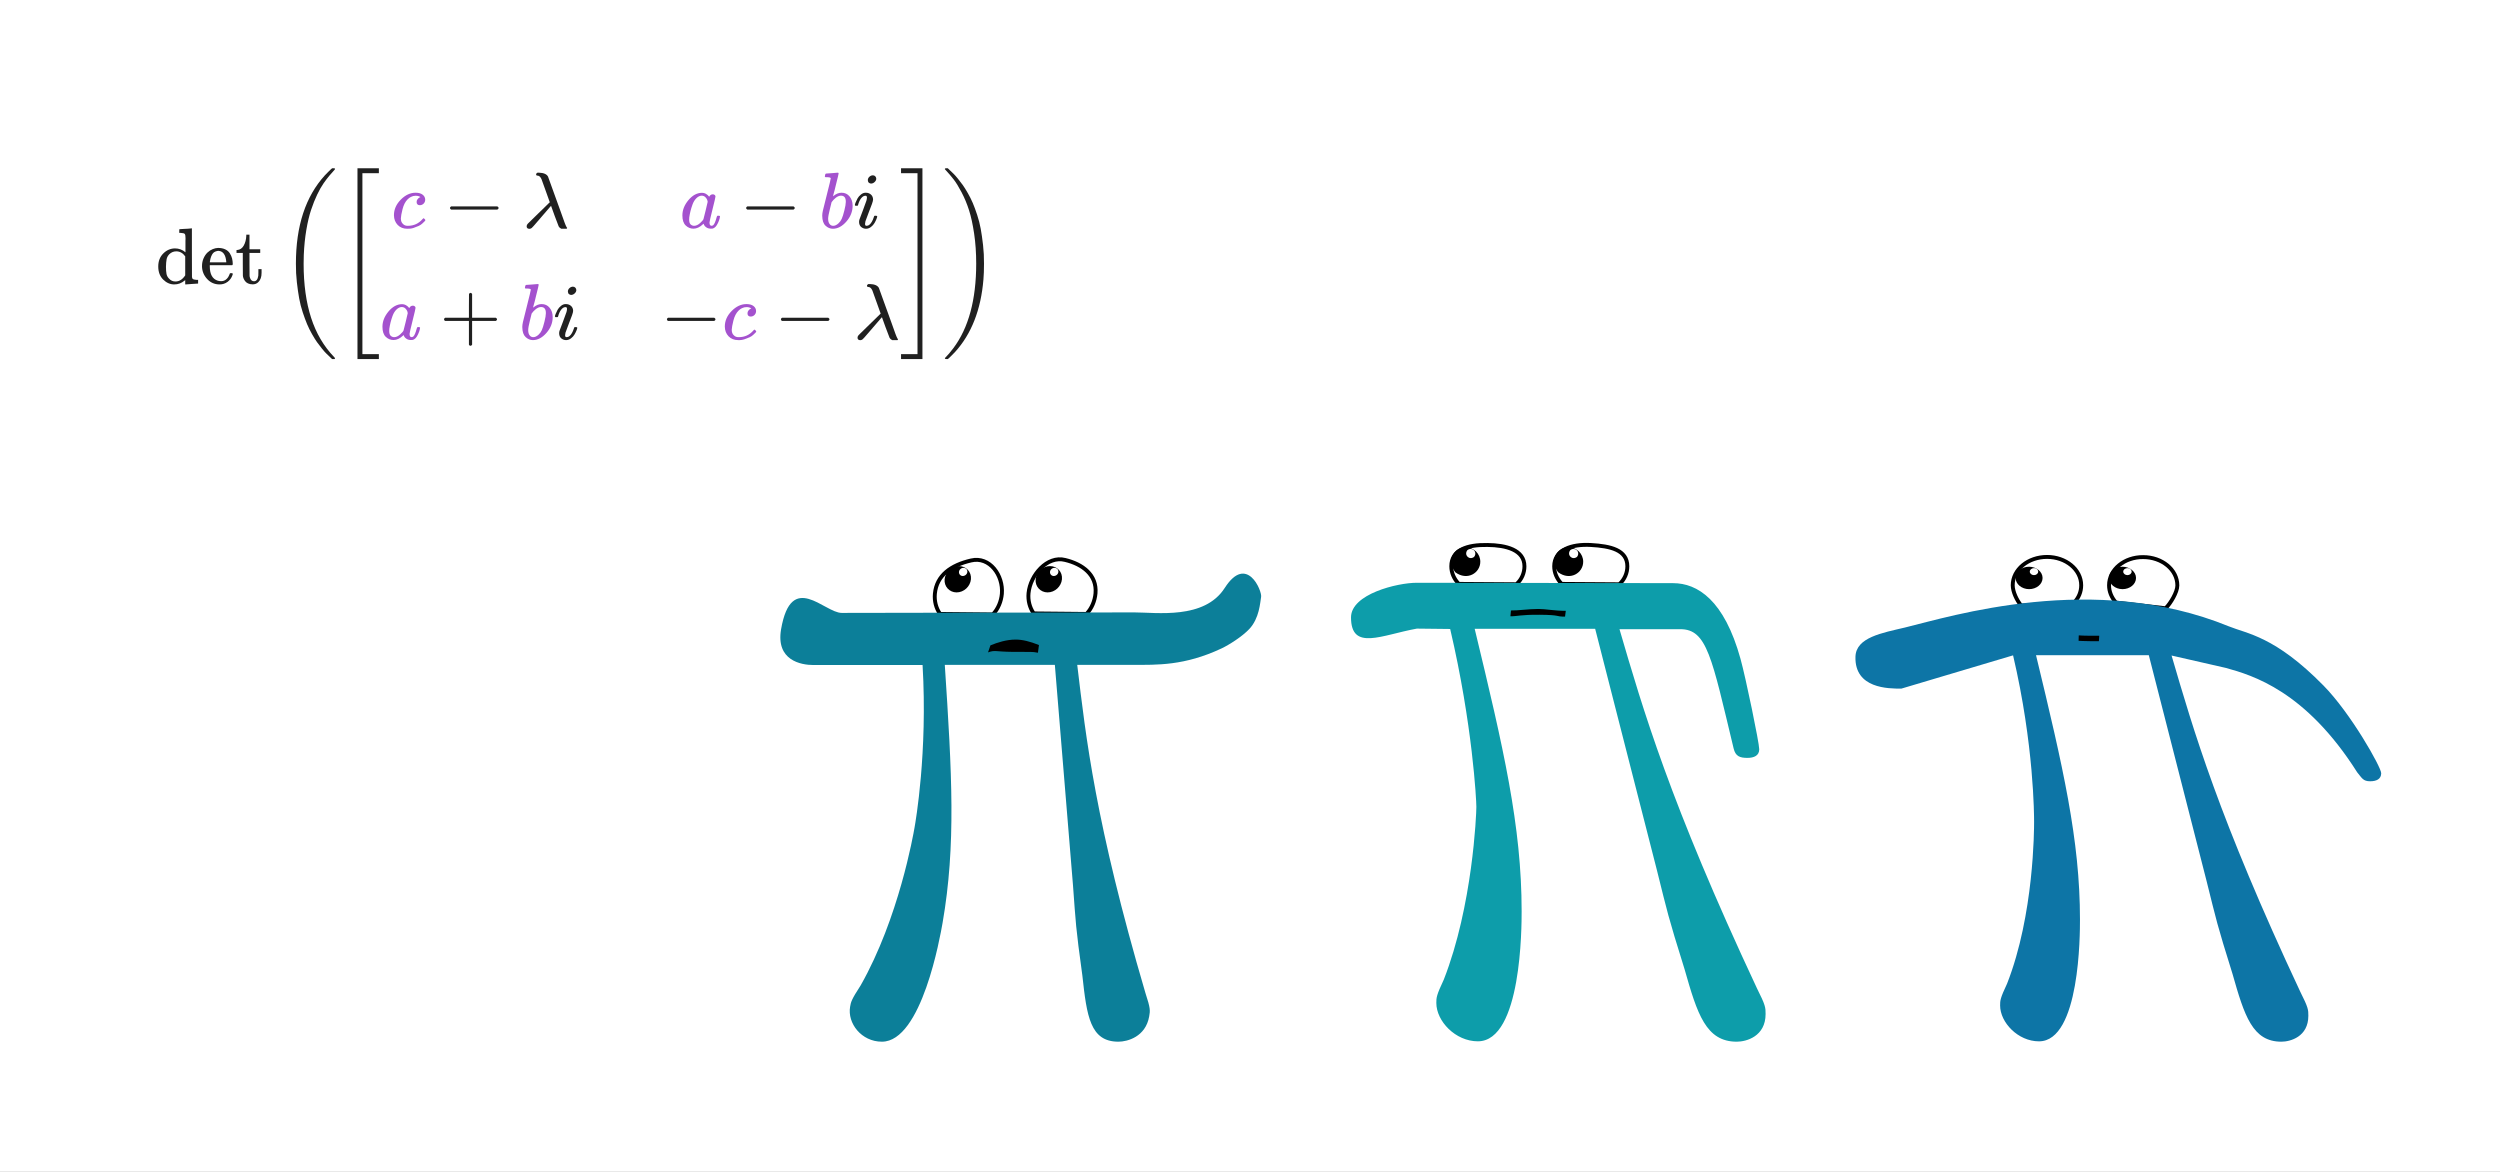<svg width="640" height="300" viewBox="0 0 640 300" fill="none" xmlns="http://www.w3.org/2000/svg">
<rect x="0" y="0" width="640" height="300" fill="#333333" stroke="none"/>
<g clip-path="url(#clip0_1514_10278)">
<path d="M640 0H0V360H640V0Z" fill="white"/>
<path d="M264.746 157.036L264.631 157.034L264.567 156.939C263.619 155.541 263.125 153.74 263.305 151.853C263.529 149.501 264.735 147.091 266.443 145.412C268.15 143.733 270.39 142.755 272.676 143.348C274.887 143.879 276.928 144.823 278.37 146.232C279.819 147.647 280.656 149.525 280.453 151.892V151.893C280.274 153.816 279.514 155.701 278.208 157.098L278.142 157.168L278.046 157.167L264.746 157.036Z" fill="white" stroke="black"/>
<path d="M240.771 157.167L240.656 157.166L240.592 157.071C239.645 155.672 239.15 153.872 239.33 151.984C239.555 149.628 240.59 147.794 242.217 146.402C243.839 145.015 246.041 144.074 248.598 143.479C250.99 142.91 253.072 143.884 254.492 145.575C255.908 147.261 256.68 149.67 256.478 152.023V152.025C256.299 153.947 255.539 155.833 254.233 157.229L254.167 157.299L254.071 157.298L240.771 157.167Z" fill="white" stroke="black"/>
<path d="M270.024 145.357C270.592 145.401 270.986 145.839 270.942 146.407C270.899 146.976 270.374 147.457 269.761 147.457C269.192 147.457 268.755 146.976 268.799 146.407C268.842 145.839 269.367 145.357 269.98 145.357H270.024L268.799 144.92C266.917 144.92 265.299 146.451 265.124 148.289C264.949 150.126 266.349 151.657 268.186 151.657C270.067 151.657 271.686 150.126 271.861 148.289C272.036 146.407 270.636 144.92 268.799 144.92" fill="black"/>
<path d="M246.723 145.357C247.292 145.401 247.685 145.839 247.642 146.407C247.598 146.976 247.073 147.457 246.46 147.457C245.892 147.457 245.454 146.976 245.498 146.407C245.542 145.839 246.067 145.357 246.679 145.357H246.723L245.498 144.92C243.617 144.92 241.998 146.451 241.823 148.289C241.648 150.126 243.048 151.657 244.885 151.657C246.767 151.657 248.385 150.126 248.56 148.289C248.735 146.407 247.335 144.92 245.498 144.92" fill="black"/>
<path d="M270.042 170.205H241.867C243.704 198.117 244.754 216.317 241.298 236.267C240.685 239.767 235.96 266.673 225.767 266.673C220.517 266.673 216.885 261.948 217.629 257.705C217.848 256.48 217.935 255.955 220.342 252.236C230.098 235.042 233.817 213.605 234.123 211.855C234.385 210.367 237.492 192.648 236.179 170.248H208.267C205.029 170.248 198.598 169.067 199.954 161.105C202.579 145.967 211.023 156.905 215.485 156.905L290.342 156.773C296.073 156.773 308.323 158.655 313.529 150.517C319.173 141.723 323.11 151.305 322.848 152.792C322.585 154.28 322.41 158.261 319.829 161.017C318.035 162.942 314.579 165.13 312.698 166.005C303.204 170.467 296.16 170.205 289.948 170.205H275.773C278.004 188.886 280.41 210.586 293.229 254.205C294.542 258.186 294.454 258.711 294.192 260.198C293.273 265.448 288.592 266.673 286.317 266.673C279.098 266.673 278.223 260.198 277.085 249.742C275.335 237.011 275.423 236.53 274.679 226.555L270.042 170.205Z" fill="#0C7F99"/>
<path d="M265.71 167.098C264.048 166.792 264.31 166.923 259.235 166.879C254.729 166.836 254.773 166.354 252.935 167.011L253.548 165.217C255.342 164.473 257.66 163.729 260.023 163.729C261.729 163.729 263.698 164.211 265.973 165.129" fill="black"/>
<path d="M541.773 154.274L541.686 154.264L541.628 154.197C540.569 152.954 539.916 151.469 539.916 149.837C539.916 145.774 543.869 142.573 548.659 142.619C553.448 142.619 557.401 145.819 557.401 149.882C557.401 150.748 556.951 151.9 556.376 152.959C555.798 154.025 555.068 155.042 554.466 155.645L554.39 155.721L554.282 155.709L541.773 154.274Z" fill="white" stroke="black"/>
<path d="M517.555 155.037L517.445 155.042L517.373 154.958C516.841 154.333 516.314 153.461 515.92 152.548C515.527 151.637 515.257 150.664 515.257 149.836C515.257 145.773 519.212 142.573 524.045 142.573C528.834 142.573 532.787 145.774 532.787 149.836C532.787 151.51 532.136 153.091 530.929 154.299L530.868 154.36L530.781 154.364L517.555 155.037Z" fill="white" stroke="black"/>
<path d="M544.668 145.442C545.251 145.487 545.699 145.845 545.699 146.338C545.699 146.832 545.206 147.235 544.623 147.235C544.04 147.235 543.547 146.832 543.547 146.338C543.547 145.845 544.04 145.442 544.668 145.442L543.368 145.083C541.44 145.083 539.915 146.338 539.915 147.952C539.915 149.522 541.485 150.822 543.368 150.822C545.251 150.822 546.82 149.566 546.82 147.952C546.82 146.383 545.251 145.083 543.368 145.083" fill="black"/>
<path d="M520.746 145.442C521.329 145.487 521.777 145.845 521.777 146.338C521.777 146.832 521.284 147.235 520.701 147.235C520.119 147.235 519.625 146.832 519.625 146.338C519.625 145.845 520.119 145.442 520.701 145.442H520.746L519.446 145.083C517.518 145.083 515.994 146.338 515.994 147.952C515.994 149.522 517.563 150.822 519.446 150.822C521.329 150.822 522.898 149.566 522.898 147.952C522.898 146.383 521.329 145.083 519.446 145.083" fill="black"/>
<path d="M550.093 167.725H521.22C528.125 196.329 532.474 214.98 532.474 235.424C532.474 239.011 532.474 266.583 521.982 266.583C516.602 266.583 512.029 261.741 512.029 257.392C512.029 256.137 512.029 255.599 513.823 251.788C520.727 234.169 520.727 212.2 520.727 210.407C520.727 208.882 520.727 190.725 515.347 167.77L486.743 176.288C483.425 176.288 474.772 176.288 474.997 168.128C475.131 163.152 481.856 162.031 487.685 160.641C499.341 157.817 536.06 146.249 570.537 160.327C575.245 162.255 582.374 162.838 594.793 175.481C601.787 182.565 609.588 196.418 609.588 197.943C609.588 199.467 608.332 200.005 606.763 200.005C604.97 200.005 604.701 199.243 603.446 197.719C590.175 176.781 576.59 172.881 569.865 170.998L555.922 167.814C561.526 186.959 567.937 209.196 588.875 253.895C590.937 257.975 590.937 258.513 590.937 260.038C590.937 265.418 586.319 266.673 584.032 266.673C576.635 266.673 574.573 260.038 571.524 249.322C567.444 236.276 567.444 235.783 564.888 225.56L550.093 167.725Z" fill="#0D75A6"/>
<path d="M537.316 164.138C536.329 164.138 536.957 164.183 534.895 164.138C533.056 164.093 532.698 164.093 532.115 164.048L532.16 162.658C532.832 162.703 533.819 162.748 534.805 162.748C535.477 162.748 536.329 162.748 537.405 162.748" fill="black"/>
<path d="M399.883 149.479L399.778 149.478L399.708 149.401C398.573 148.168 397.873 146.627 397.873 144.977C397.873 142.884 398.979 141.432 400.71 140.554C402.426 139.684 404.761 139.372 407.274 139.518C409.79 139.661 412.106 139.974 413.797 140.767C414.647 141.166 415.35 141.691 415.841 142.387C416.333 143.085 416.599 143.94 416.599 144.977C416.599 146.671 415.901 148.316 414.606 149.511L414.537 149.575L414.442 149.575L399.883 149.479Z" fill="white" stroke="black"/>
<path d="M373.541 149.476L373.437 149.476L373.366 149.399C372.231 148.166 371.531 146.625 371.531 144.974C371.531 143.94 371.781 143.065 372.249 142.338C372.716 141.613 373.392 141.049 374.224 140.624C375.88 139.777 378.178 139.467 380.778 139.515C383.185 139.538 385.536 139.851 387.294 140.674C388.176 141.088 388.918 141.634 389.44 142.347C389.965 143.062 390.257 143.933 390.257 144.974C390.257 146.669 389.56 148.314 388.265 149.508L388.195 149.573L388.101 149.572L373.541 149.476Z" fill="white" stroke="black"/>
<path d="M402.951 140.548C403.813 140.596 404.436 141.649 403.718 142.559C402.472 143.517 401.036 142.08 401.993 140.835C402.329 140.596 402.616 140.5 402.951 140.548L401.562 140.069C398.641 140.069 396.534 143.421 398.88 146.487C401.945 148.785 405.298 146.678 405.298 143.805C405.298 141.745 403.622 140.117 401.61 140.117" fill="black"/>
<path d="M376.61 140.548C377.472 140.596 378.095 141.649 377.376 142.559C376.131 143.517 374.694 142.08 375.652 140.835C375.987 140.596 376.275 140.5 376.61 140.548L375.221 140.069C372.299 140.069 370.192 143.421 372.539 146.487C375.604 148.785 378.957 146.678 378.957 143.805C378.957 141.745 377.28 140.117 375.269 140.117" fill="black"/>
<path d="M408.361 160.972H377.518C384.893 191.528 389.539 211.452 389.539 233.291C389.539 237.123 389.539 266.577 378.332 266.577C372.585 266.577 367.7 261.405 367.7 256.759C367.7 255.418 367.7 254.843 369.615 250.772C376.991 231.95 377.949 208.482 377.949 206.566C377.949 204.938 376.991 185.541 371.244 161.02L362.719 160.924C353.715 162.552 345.86 166.767 345.86 158.05C345.86 152.064 357.738 149.19 362.671 149.19L428.285 149.286C434.559 149.286 441.408 153.596 445.575 168.683C446.916 173.52 450.364 190.187 450.364 191.815C450.364 193.444 449.023 194.018 447.347 194.018C445.431 194.018 444.281 193.635 443.803 191.576C438.199 168.252 437.002 161.068 430.153 161.068H414.587C420.574 181.518 427.423 205.273 449.789 253.023C451.992 257.382 451.992 257.956 451.992 259.585C451.992 265.332 447.059 266.673 444.617 266.673C436.714 266.673 434.511 259.585 431.254 248.138C426.896 234.201 426.896 233.674 424.166 222.755L408.361 160.972Z" fill="#0D9DAA"/>
<path d="M400.65 157.859C398.016 157.859 399.74 157.428 394.185 157.38C389.252 157.332 388.246 157.811 386.666 157.763L386.809 156.278C388.581 156.326 391.263 155.895 393.85 155.895C395.717 155.895 397.921 156.374 400.842 156.374" fill="black"/>
<rect x="35.82" y="39.065" width="224.36" height="56.87" fill="white"/>
<g clip-path="url(#clip1_1514_10278)">
<path d="M47.476 62.511C47.476 62.294 47.476 62.023 47.476 61.697C47.476 61.371 47.483 61.147 47.496 61.025C47.496 60.414 47.429 60.034 47.293 59.885C47.157 59.735 46.811 59.647 46.254 59.62H45.888V59.151C45.888 58.839 45.901 58.683 45.929 58.683L46.132 58.663C46.268 58.649 46.465 58.636 46.723 58.622C46.981 58.608 47.232 58.595 47.476 58.581C47.707 58.568 47.958 58.554 48.23 58.541C48.501 58.527 48.705 58.507 48.84 58.48C48.976 58.452 49.051 58.446 49.064 58.459H49.126V64.649C49.126 68.803 49.132 70.9 49.146 70.941C49.187 71.213 49.282 71.389 49.431 71.471C49.58 71.552 49.886 71.613 50.347 71.654H50.714V72.591C50.687 72.591 50.171 72.624 49.166 72.692C48.162 72.76 47.626 72.801 47.558 72.814H47.415V71.695L47.252 71.837C46.465 72.489 45.583 72.814 44.605 72.814C43.56 72.814 42.616 72.4 41.775 71.572C40.933 70.744 40.512 69.624 40.512 68.213C40.512 66.855 40.94 65.749 41.795 64.894C42.65 64.038 43.648 63.604 44.788 63.59C45.806 63.59 46.702 63.923 47.476 64.588V62.511ZM47.415 65.627C46.804 64.771 46.037 64.344 45.114 64.344C44.449 64.344 43.858 64.588 43.343 65.077C42.976 65.457 42.745 65.891 42.65 66.38C42.555 66.869 42.501 67.507 42.487 68.294C42.487 69.054 42.535 69.672 42.63 70.147C42.725 70.622 42.962 71.036 43.343 71.389C43.75 71.837 44.279 72.061 44.931 72.061C45.895 72.061 46.723 71.538 47.415 70.493V65.627Z" fill="#202020"/>
<path d="M51.712 68.151C51.712 67.405 51.847 66.726 52.119 66.115C52.39 65.504 52.73 65.009 53.137 64.629C53.544 64.249 53.985 63.964 54.46 63.774C54.935 63.584 55.383 63.482 55.804 63.468C56.524 63.468 57.141 63.59 57.657 63.835C58.173 64.079 58.567 64.418 58.838 64.853C59.11 65.287 59.3 65.722 59.408 66.156C59.517 66.59 59.578 67.072 59.592 67.602C59.592 67.697 59.544 67.792 59.449 67.887H53.707V68.192C53.707 70.201 54.386 71.423 55.743 71.857C56.015 71.939 56.313 71.98 56.639 71.98C57.209 71.98 57.698 71.762 58.105 71.328C58.336 71.097 58.519 70.812 58.655 70.473L58.859 69.984C58.899 69.943 59.008 69.923 59.184 69.923H59.245C59.476 69.923 59.592 69.991 59.592 70.127C59.592 70.181 59.571 70.269 59.531 70.391C59.273 71.138 58.845 71.728 58.248 72.163C57.65 72.597 56.978 72.814 56.232 72.814C54.942 72.814 53.87 72.346 53.015 71.409C52.159 70.473 51.725 69.387 51.712 68.151ZM57.922 66.991C57.773 65.253 57.128 64.33 55.987 64.222H55.947C55.838 64.222 55.73 64.228 55.621 64.242C55.512 64.256 55.343 64.31 55.112 64.405C54.881 64.5 54.684 64.642 54.522 64.832C54.359 65.022 54.203 65.301 54.053 65.667C53.904 66.034 53.795 66.482 53.727 67.011V67.154H57.922V66.991Z" fill="#202020"/>
<path d="M60.732 63.998C61.451 63.943 62.008 63.563 62.402 62.857C62.795 62.151 63.013 61.323 63.053 60.373V60.068H63.868V63.814H66.617V64.751H63.868V67.683C63.881 69.38 63.888 70.337 63.888 70.554C63.888 70.771 63.936 70.989 64.031 71.206C64.221 71.735 64.553 72 65.028 72C65.626 72 65.992 71.518 66.128 70.554C66.141 70.445 66.148 70.133 66.148 69.618V68.905H66.963V69.618V69.862C66.963 70.907 66.678 71.701 66.108 72.244C65.741 72.611 65.266 72.794 64.682 72.794C64.221 72.794 63.82 72.713 63.481 72.55C63.141 72.387 62.883 72.176 62.707 71.918C62.531 71.66 62.402 71.423 62.32 71.206C62.239 70.989 62.191 70.771 62.178 70.554C62.164 70.459 62.157 69.455 62.157 67.54V64.751H60.549V63.998H60.732Z" fill="#202020"/>
<path d="M85.771 91.741C85.771 91.782 85.731 91.843 85.649 91.924H85.018C84.991 91.897 84.801 91.714 84.448 91.374C84.095 91.035 83.789 90.743 83.531 90.499C83.273 90.255 82.907 89.841 82.432 89.257C81.957 88.673 81.536 88.123 81.169 87.608C80.803 87.092 80.375 86.406 79.887 85.551C79.398 84.696 78.977 83.847 78.624 83.006C78.271 82.164 77.898 81.153 77.504 79.972C77.111 78.791 76.805 77.596 76.588 76.388C76.371 75.18 76.174 73.802 75.997 72.254C75.821 70.707 75.74 69.119 75.753 67.49C75.753 57.838 78.224 50.304 83.165 44.888C83.477 44.548 83.769 44.25 84.04 43.992C84.312 43.734 84.536 43.517 84.712 43.34C84.889 43.164 84.991 43.075 85.018 43.075H85.649C85.731 43.157 85.771 43.218 85.771 43.259C85.771 43.327 85.635 43.503 85.364 43.788C85.093 44.073 84.74 44.474 84.305 44.99C83.871 45.505 83.382 46.15 82.839 46.924C82.296 47.698 81.746 48.668 81.19 49.836C80.633 51.003 80.117 52.3 79.642 53.725C79.167 55.15 78.76 56.861 78.421 58.856C78.081 60.852 77.864 62.996 77.769 65.291C77.742 65.806 77.728 66.546 77.728 67.51C77.728 72.791 78.366 77.406 79.642 81.356C80.918 85.307 82.887 88.66 85.547 91.415C85.697 91.578 85.771 91.687 85.771 91.741Z" fill="#202020"/>
<path d="M91.513 91.924V43.075H96.991V44.338H92.776V90.662H96.991V91.924H91.513Z" fill="#202020"/>
<path d="M100.849 55.099C100.849 53.62 101.433 52.289 102.601 51.108C103.768 49.927 105.03 49.337 106.388 49.337C107.148 49.337 107.745 49.5 108.18 49.826C108.614 50.151 108.838 50.579 108.852 51.108C108.852 51.502 108.723 51.835 108.465 52.106C108.207 52.378 107.881 52.52 107.487 52.534C107.23 52.534 107.026 52.466 106.877 52.33C106.727 52.194 106.653 51.991 106.653 51.719C106.653 51.448 106.727 51.217 106.877 51.027C107.026 50.837 107.175 50.694 107.325 50.599C107.474 50.504 107.569 50.464 107.61 50.477H107.63C107.63 50.45 107.589 50.409 107.508 50.355C107.426 50.301 107.284 50.246 107.08 50.192C106.877 50.138 106.646 50.111 106.388 50.111C105.981 50.111 105.594 50.206 105.227 50.396C104.942 50.518 104.65 50.728 104.352 51.027C103.754 51.624 103.32 52.466 103.049 53.552C102.777 54.638 102.634 55.425 102.621 55.914C102.621 56.538 102.797 57.007 103.15 57.319C103.449 57.645 103.843 57.808 104.331 57.808H104.413C105.933 57.808 107.189 57.231 108.18 56.077C108.302 55.941 108.383 55.873 108.424 55.873C108.478 55.873 108.567 55.934 108.689 56.056C108.811 56.179 108.879 56.274 108.892 56.342C108.906 56.409 108.845 56.511 108.709 56.647C108.573 56.783 108.377 56.973 108.119 57.217C107.861 57.461 107.555 57.665 107.202 57.828C106.849 57.991 106.415 58.16 105.899 58.337C105.383 58.514 104.84 58.588 104.27 58.561C103.252 58.561 102.431 58.235 101.806 57.584C101.182 56.932 100.863 56.104 100.849 55.099Z" fill="#A452CE"/>
<path d="M115.209 53.511C115.209 53.511 115.209 53.423 115.209 53.247C115.209 53.07 115.304 52.934 115.494 52.839H127.324C127.528 52.948 127.63 53.084 127.63 53.247C127.63 53.41 127.528 53.545 127.324 53.654H115.494C115.304 53.559 115.209 53.423 115.209 53.247V53.511Z" fill="#202020"/>
<path d="M137.245 44.633C137.245 44.471 137.36 44.328 137.591 44.206H137.978C139.199 44.247 139.973 44.586 140.299 45.224C140.38 45.428 140.767 46.5 141.46 48.441C142.152 50.382 142.838 52.276 143.516 54.122C144.195 55.968 144.534 56.919 144.534 56.973C144.629 57.244 144.718 57.468 144.799 57.645C144.881 57.821 144.942 57.95 144.982 58.032C145.023 58.113 145.057 58.174 145.084 58.215C145.111 58.256 145.138 58.283 145.166 58.297C145.193 58.31 145.2 58.337 145.186 58.378C145.172 58.419 145.132 58.48 145.064 58.561H143.679C143.34 58.371 143.123 58.174 143.028 57.971C142.933 57.767 142.586 56.858 141.989 55.242L141.073 52.697L140.788 53.002C140.611 53.219 140.292 53.593 139.831 54.122C139.369 54.652 138.982 55.1 138.67 55.466C138.331 55.86 137.91 56.349 137.408 56.932C136.715 57.747 136.288 58.222 136.125 58.358C135.962 58.493 135.772 58.568 135.555 58.581C135.066 58.581 134.822 58.364 134.822 57.93C134.822 57.699 134.917 57.482 135.107 57.278C135.297 57.075 136.233 56.158 137.917 54.529C138.324 54.136 138.779 53.695 139.281 53.206C139.783 52.717 140.157 52.351 140.401 52.106L140.747 51.781C140.747 51.767 140.408 50.817 139.729 48.93C139.05 47.043 138.684 46.025 138.629 45.876C138.358 45.265 138.012 44.959 137.591 44.959C137.36 44.959 137.245 44.851 137.245 44.633Z" fill="#202020"/>
<path d="M174.691 55.14C174.691 53.769 175.207 52.466 176.238 51.23C177.27 49.995 178.431 49.371 179.72 49.357C180.412 49.357 181.023 49.69 181.553 50.355C181.77 49.948 182.082 49.744 182.489 49.744C182.666 49.744 182.822 49.798 182.958 49.907C183.093 50.016 183.161 50.151 183.161 50.314C183.161 50.491 182.91 51.577 182.408 53.572C181.906 55.568 181.648 56.694 181.634 56.952C181.634 57.292 181.682 57.516 181.777 57.624C181.872 57.733 182.014 57.794 182.204 57.807C182.327 57.794 182.462 57.733 182.612 57.624C182.897 57.353 183.175 56.701 183.446 55.669C183.528 55.398 183.596 55.255 183.65 55.242C183.677 55.228 183.745 55.221 183.854 55.221H183.935C184.193 55.221 184.322 55.283 184.322 55.405C184.322 55.486 184.288 55.669 184.22 55.955C184.152 56.24 184.017 56.606 183.813 57.054C183.609 57.502 183.392 57.841 183.161 58.072C182.985 58.249 182.768 58.391 182.51 58.5C182.401 58.527 182.238 58.541 182.021 58.541C181.56 58.541 181.173 58.439 180.86 58.235C180.548 58.032 180.345 57.821 180.25 57.604L180.127 57.298C180.114 57.285 180.087 57.292 180.046 57.319C180.019 57.346 179.992 57.373 179.964 57.4C179.164 58.16 178.349 58.541 177.521 58.541C176.774 58.541 176.116 58.269 175.546 57.726C174.976 57.183 174.691 56.321 174.691 55.14ZM181.166 51.658C181.166 51.577 181.132 51.427 181.064 51.21C180.996 50.993 180.84 50.755 180.596 50.498C180.351 50.24 180.039 50.104 179.659 50.09C179.184 50.09 178.729 50.301 178.295 50.721C177.86 51.142 177.521 51.692 177.277 52.371C176.883 53.443 176.605 54.556 176.442 55.71C176.442 55.751 176.442 55.826 176.442 55.934C176.442 56.043 176.435 56.124 176.421 56.178C176.421 56.789 176.544 57.21 176.788 57.441C177.032 57.672 177.324 57.794 177.664 57.807C178.179 57.807 178.688 57.584 179.191 57.136C179.693 56.688 179.992 56.341 180.087 56.097C180.114 56.043 180.297 55.316 180.636 53.918C180.976 52.52 181.152 51.767 181.166 51.658Z" fill="#A452CE"/>
<path d="M191.025 53.511C191.025 53.511 191.025 53.423 191.025 53.247C191.025 53.07 191.12 52.934 191.31 52.839H203.141C203.344 52.948 203.446 53.084 203.446 53.247C203.446 53.41 203.344 53.545 203.141 53.654H191.31C191.12 53.559 191.025 53.423 191.025 53.247V53.511Z" fill="#202020"/>
<path d="M211.167 45.163C211.167 45.027 211.195 44.871 211.249 44.694C211.303 44.518 211.385 44.43 211.493 44.43C211.507 44.43 211.996 44.396 212.959 44.328C213.923 44.26 214.419 44.219 214.446 44.206C214.609 44.206 214.69 44.267 214.69 44.389C214.69 44.511 214.459 45.482 213.998 47.301C213.889 47.762 213.774 48.237 213.652 48.726C213.529 49.215 213.428 49.581 213.346 49.826L213.265 50.213C213.265 50.253 213.305 50.233 213.387 50.151C214.052 49.608 214.738 49.337 215.443 49.337C216.285 49.337 216.964 49.649 217.48 50.274C217.996 50.898 218.26 51.685 218.274 52.636C218.274 54.142 217.738 55.507 216.665 56.728C215.593 57.95 214.439 58.561 213.204 58.561C212.525 58.561 211.907 58.303 211.351 57.787C210.794 57.271 210.509 56.437 210.495 55.283V55.099C210.495 54.814 210.55 54.421 210.658 53.919C210.767 53.416 211.1 52.079 211.656 49.907C212.335 47.233 212.674 45.814 212.674 45.651C212.674 45.489 212.416 45.394 211.9 45.366C211.833 45.366 211.778 45.366 211.738 45.366H211.636C211.5 45.366 211.412 45.366 211.371 45.366C211.33 45.366 211.283 45.346 211.229 45.305C211.174 45.265 211.154 45.217 211.167 45.163ZM216.523 51.719V51.597C216.523 50.593 216.109 50.09 215.281 50.09C215.05 50.09 214.812 50.145 214.568 50.253C214.324 50.362 214.1 50.504 213.896 50.681C213.692 50.857 213.516 51.02 213.367 51.17C213.217 51.319 213.095 51.468 213 51.617L212.878 51.78L212.45 53.532C212.152 54.699 212.002 55.527 212.002 56.016C212.002 56.667 212.165 57.156 212.491 57.482C212.708 57.699 212.98 57.808 213.305 57.808C213.753 57.808 214.208 57.59 214.67 57.156C215.009 56.844 215.281 56.464 215.484 56.016C215.688 55.568 215.912 54.855 216.156 53.878C216.401 52.9 216.523 52.181 216.523 51.719Z" fill="#A452CE"/>
<path d="M222.163 46.12C222.163 45.794 222.292 45.509 222.55 45.265C222.808 45.02 223.106 44.891 223.446 44.878C223.69 44.878 223.894 44.959 224.057 45.122C224.22 45.285 224.308 45.489 224.321 45.733C224.321 46.045 224.186 46.33 223.914 46.588C223.643 46.846 223.344 46.982 223.018 46.995C222.815 46.995 222.625 46.928 222.448 46.792C222.272 46.656 222.177 46.432 222.163 46.12ZM218.844 52.493C218.844 52.385 218.905 52.174 219.027 51.862C219.149 51.55 219.312 51.203 219.516 50.823C219.72 50.443 220.018 50.097 220.412 49.785C220.806 49.473 221.213 49.323 221.634 49.337C222.163 49.337 222.604 49.493 222.957 49.805C223.31 50.117 223.493 50.538 223.507 51.068C223.507 51.298 223.412 51.679 223.222 52.208C223.032 52.737 222.76 53.45 222.407 54.346C222.054 55.242 221.769 56.009 221.552 56.647C221.484 56.946 221.45 57.163 221.45 57.299C221.45 57.638 221.566 57.808 221.796 57.808C221.919 57.808 222.048 57.787 222.183 57.746C222.319 57.706 222.475 57.611 222.652 57.462C222.828 57.312 223.011 57.075 223.201 56.749C223.392 56.423 223.561 56.023 223.711 55.547C223.751 55.385 223.785 55.289 223.812 55.262C223.839 55.235 223.955 55.222 224.158 55.222C224.43 55.222 224.566 55.289 224.566 55.425C224.566 55.534 224.505 55.744 224.382 56.056C224.26 56.369 224.091 56.715 223.873 57.095C223.656 57.475 223.351 57.814 222.957 58.113C222.563 58.412 222.143 58.561 221.695 58.561C221.26 58.561 220.86 58.419 220.493 58.133C220.127 57.848 219.937 57.414 219.923 56.83C219.923 56.599 219.957 56.382 220.025 56.179C220.093 55.975 220.385 55.201 220.901 53.857C221.416 52.486 221.715 51.665 221.796 51.394C221.878 51.122 221.925 50.857 221.939 50.599C221.939 50.274 221.824 50.111 221.593 50.111H221.552C221.145 50.111 220.772 50.335 220.432 50.783C220.093 51.231 219.835 51.801 219.658 52.493C219.645 52.507 219.631 52.527 219.618 52.554C219.604 52.581 219.597 52.602 219.597 52.615C219.597 52.629 219.584 52.642 219.557 52.656C219.53 52.67 219.509 52.676 219.496 52.676C219.482 52.676 219.455 52.676 219.414 52.676C219.373 52.676 219.319 52.676 219.251 52.676H218.966C218.885 52.595 218.844 52.534 218.844 52.493Z" fill="#202020"/>
<path d="M97.907 83.647C97.907 82.276 98.423 80.973 99.455 79.737C100.486 78.502 101.647 77.878 102.937 77.864C103.629 77.864 104.24 78.197 104.769 78.862C104.986 78.454 105.299 78.251 105.706 78.251C105.882 78.251 106.038 78.305 106.174 78.414C106.31 78.522 106.378 78.658 106.378 78.821C106.378 78.998 106.127 80.084 105.624 82.079C105.122 84.075 104.864 85.201 104.851 85.459C104.851 85.799 104.898 86.022 104.993 86.131C105.088 86.24 105.231 86.301 105.421 86.314C105.543 86.301 105.679 86.24 105.828 86.131C106.113 85.86 106.391 85.208 106.663 84.176C106.744 83.905 106.812 83.762 106.866 83.749C106.894 83.735 106.961 83.728 107.07 83.728H107.151C107.409 83.728 107.538 83.789 107.538 83.912C107.538 83.993 107.504 84.176 107.437 84.461C107.369 84.746 107.233 85.113 107.029 85.561C106.826 86.009 106.609 86.348 106.378 86.579C106.201 86.755 105.984 86.898 105.726 87.007C105.618 87.034 105.455 87.047 105.237 87.047C104.776 87.047 104.389 86.946 104.077 86.742C103.765 86.538 103.561 86.328 103.466 86.111L103.344 85.805C103.33 85.792 103.303 85.799 103.262 85.826C103.235 85.853 103.208 85.88 103.181 85.907C102.38 86.667 101.565 87.047 100.737 87.047C99.991 87.047 99.332 86.776 98.762 86.233C98.192 85.69 97.907 84.828 97.907 83.647ZM104.382 80.165C104.382 80.084 104.348 79.934 104.28 79.717C104.213 79.5 104.056 79.262 103.812 79.004C103.568 78.746 103.256 78.611 102.875 78.597C102.4 78.597 101.946 78.808 101.511 79.228C101.077 79.649 100.737 80.199 100.493 80.878C100.099 81.95 99.821 83.063 99.658 84.217C99.658 84.258 99.658 84.332 99.658 84.441C99.658 84.55 99.651 84.631 99.638 84.685C99.638 85.296 99.76 85.717 100.004 85.948C100.249 86.179 100.541 86.301 100.88 86.314C101.396 86.314 101.905 86.09 102.407 85.642C102.909 85.194 103.208 84.848 103.303 84.604C103.33 84.55 103.513 83.823 103.853 82.425C104.192 81.027 104.369 80.274 104.382 80.165Z" fill="#A452CE"/>
<path d="M113.671 82.018C113.671 82.018 113.671 81.93 113.671 81.753C113.671 81.577 113.766 81.441 113.957 81.346H120.045V78.292L120.065 75.238C120.201 75.061 120.33 74.973 120.452 74.973C120.629 74.973 120.764 75.075 120.859 75.278V81.346H126.927C127.131 81.455 127.233 81.591 127.233 81.753C127.233 81.916 127.131 82.052 126.927 82.161H120.859V88.229C120.751 88.419 120.629 88.514 120.493 88.514H120.452H120.411C120.248 88.514 120.126 88.419 120.045 88.229V82.161H113.957C113.766 82.066 113.671 81.93 113.671 81.753V82.018Z" fill="#202020"/>
<path d="M134.384 73.67C134.384 73.534 134.411 73.378 134.465 73.201C134.52 73.025 134.601 72.936 134.71 72.936C134.723 72.936 135.212 72.903 136.176 72.835C137.14 72.767 137.635 72.726 137.662 72.713C137.825 72.713 137.906 72.774 137.906 72.896C137.906 73.018 137.676 73.989 137.214 75.808C137.106 76.269 136.99 76.744 136.868 77.233C136.746 77.722 136.644 78.088 136.563 78.332L136.481 78.719C136.481 78.76 136.522 78.74 136.603 78.658C137.268 78.115 137.954 77.844 138.66 77.844C139.502 77.844 140.18 78.156 140.696 78.781C141.212 79.405 141.477 80.192 141.49 81.142C141.49 82.649 140.954 84.013 139.882 85.235C138.809 86.457 137.655 87.068 136.42 87.068C135.741 87.068 135.124 86.81 134.567 86.294C134.011 85.778 133.725 84.943 133.712 83.79V83.606C133.712 83.321 133.766 82.928 133.875 82.425C133.983 81.923 134.316 80.586 134.873 78.414C135.551 75.74 135.891 74.321 135.891 74.158C135.891 73.995 135.633 73.9 135.117 73.873C135.049 73.873 134.995 73.873 134.954 73.873H134.852C134.716 73.873 134.628 73.873 134.587 73.873C134.547 73.873 134.499 73.853 134.445 73.812C134.391 73.771 134.37 73.724 134.384 73.67ZM139.739 80.226V80.104C139.739 79.1 139.325 78.597 138.497 78.597C138.266 78.597 138.029 78.651 137.784 78.76C137.54 78.869 137.316 79.011 137.112 79.188C136.909 79.364 136.732 79.527 136.583 79.676C136.434 79.826 136.311 79.975 136.216 80.124L136.094 80.287L135.667 82.038C135.368 83.206 135.219 84.034 135.219 84.523C135.219 85.174 135.382 85.663 135.707 85.989C135.925 86.206 136.196 86.314 136.522 86.314C136.97 86.314 137.425 86.097 137.886 85.663C138.225 85.351 138.497 84.971 138.701 84.523C138.904 84.075 139.128 83.362 139.373 82.385C139.617 81.407 139.739 80.688 139.739 80.226Z" fill="#A452CE"/>
<path d="M145.379 74.627C145.379 74.301 145.508 74.016 145.766 73.771C146.024 73.527 146.323 73.398 146.662 73.385C146.907 73.385 147.11 73.466 147.273 73.629C147.436 73.792 147.524 73.995 147.538 74.24C147.538 74.552 147.402 74.837 147.131 75.095C146.859 75.353 146.56 75.489 146.235 75.502C146.031 75.502 145.841 75.434 145.664 75.299C145.488 75.163 145.393 74.939 145.379 74.627ZM142.06 81C142.06 80.891 142.121 80.681 142.244 80.369C142.366 80.056 142.529 79.71 142.732 79.33C142.936 78.95 143.235 78.604 143.628 78.292C144.022 77.98 144.429 77.83 144.85 77.844C145.379 77.844 145.821 78 146.174 78.312C146.526 78.624 146.71 79.045 146.723 79.575C146.723 79.805 146.628 80.186 146.438 80.715C146.248 81.244 145.977 81.957 145.624 82.853C145.271 83.749 144.986 84.516 144.769 85.154C144.701 85.453 144.667 85.67 144.667 85.805C144.667 86.145 144.782 86.314 145.013 86.314C145.135 86.314 145.264 86.294 145.4 86.253C145.535 86.213 145.692 86.118 145.868 85.968C146.045 85.819 146.228 85.581 146.418 85.256C146.608 84.93 146.778 84.529 146.927 84.054C146.968 83.891 147.002 83.796 147.029 83.769C147.056 83.742 147.171 83.728 147.375 83.728C147.646 83.728 147.782 83.796 147.782 83.932C147.782 84.041 147.721 84.251 147.599 84.563C147.477 84.876 147.307 85.222 147.09 85.602C146.873 85.982 146.567 86.321 146.174 86.62C145.78 86.918 145.359 87.068 144.911 87.068C144.477 87.068 144.076 86.925 143.71 86.64C143.343 86.355 143.153 85.921 143.14 85.337C143.14 85.106 143.173 84.889 143.241 84.686C143.309 84.482 143.601 83.708 144.117 82.364C144.633 80.993 144.931 80.172 145.013 79.9C145.094 79.629 145.142 79.364 145.155 79.106C145.155 78.781 145.04 78.618 144.809 78.618H144.769C144.361 78.618 143.988 78.842 143.649 79.29C143.309 79.737 143.051 80.308 142.875 81C142.861 81.013 142.848 81.034 142.834 81.061C142.821 81.088 142.814 81.109 142.814 81.122C142.814 81.136 142.8 81.149 142.773 81.163C142.746 81.176 142.726 81.183 142.712 81.183C142.698 81.183 142.671 81.183 142.63 81.183C142.59 81.183 142.535 81.183 142.468 81.183H142.183C142.101 81.102 142.06 81.041 142.06 81Z" fill="#202020"/>
<path d="M170.73 82.018C170.73 82.018 170.73 81.93 170.73 81.753C170.73 81.577 170.825 81.441 171.015 81.346H182.846C183.049 81.455 183.151 81.591 183.151 81.753C183.151 81.916 183.049 82.052 182.846 82.161H171.015C170.825 82.066 170.73 81.93 170.73 81.753V82.018Z" fill="#202020"/>
<path d="M185.554 83.606C185.554 82.127 186.138 80.796 187.305 79.615C188.472 78.434 189.735 77.844 191.092 77.844C191.853 77.844 192.45 78.007 192.884 78.332C193.319 78.658 193.543 79.086 193.556 79.615C193.556 80.009 193.427 80.341 193.169 80.613C192.911 80.885 192.586 81.027 192.192 81.041C191.934 81.041 191.73 80.973 191.581 80.837C191.432 80.701 191.357 80.498 191.357 80.226C191.357 79.955 191.432 79.724 191.581 79.534C191.73 79.344 191.88 79.201 192.029 79.106C192.178 79.011 192.273 78.971 192.314 78.984H192.334C192.334 78.957 192.294 78.916 192.212 78.862C192.131 78.808 191.988 78.753 191.785 78.699C191.581 78.645 191.35 78.618 191.092 78.618C190.685 78.618 190.298 78.713 189.932 78.903C189.647 79.025 189.355 79.235 189.056 79.534C188.459 80.131 188.025 80.973 187.753 82.059C187.482 83.145 187.339 83.932 187.325 84.421C187.325 85.045 187.502 85.513 187.855 85.826C188.153 86.151 188.547 86.314 189.036 86.314H189.117C190.638 86.314 191.893 85.737 192.884 84.584C193.006 84.448 193.088 84.38 193.129 84.38C193.183 84.38 193.271 84.441 193.393 84.563C193.515 84.685 193.583 84.781 193.597 84.848C193.611 84.916 193.549 85.018 193.414 85.154C193.278 85.29 193.081 85.48 192.823 85.724C192.565 85.968 192.26 86.172 191.907 86.335C191.554 86.498 191.12 86.667 190.604 86.844C190.088 87.02 189.545 87.095 188.975 87.068C187.957 87.068 187.135 86.742 186.511 86.09C185.886 85.439 185.567 84.611 185.554 83.606Z" fill="#A452CE"/>
<path d="M199.913 82.018C199.913 82.018 199.913 81.93 199.913 81.753C199.913 81.577 200.008 81.441 200.198 81.346H212.029C212.232 81.455 212.334 81.591 212.334 81.753C212.334 81.916 212.232 82.052 212.029 82.161H200.198C200.008 82.066 199.913 81.93 199.913 81.753V82.018Z" fill="#202020"/>
<path d="M221.949 73.14C221.949 72.977 222.065 72.835 222.295 72.713H222.682C223.904 72.753 224.678 73.093 225.004 73.731C225.085 73.934 225.472 75.007 226.164 76.948C226.856 78.889 227.542 80.783 228.221 82.629C228.899 84.475 229.239 85.425 229.239 85.48C229.334 85.751 229.422 85.975 229.504 86.152C229.585 86.328 229.646 86.457 229.687 86.539C229.728 86.62 229.761 86.681 229.789 86.722C229.816 86.763 229.843 86.79 229.87 86.803C229.897 86.817 229.904 86.844 229.89 86.885C229.877 86.925 229.836 86.987 229.768 87.068H228.384C228.044 86.878 227.827 86.681 227.732 86.478C227.637 86.274 227.291 85.364 226.694 83.749L225.777 81.204L225.492 81.509C225.316 81.726 224.997 82.1 224.535 82.629C224.074 83.159 223.687 83.606 223.375 83.973C223.035 84.367 222.614 84.855 222.112 85.439C221.42 86.254 220.992 86.729 220.829 86.864C220.666 87 220.476 87.075 220.259 87.088C219.77 87.088 219.526 86.871 219.526 86.437C219.526 86.206 219.621 85.989 219.811 85.785C220.001 85.582 220.938 84.665 222.621 83.036C223.028 82.643 223.483 82.201 223.985 81.713C224.488 81.224 224.861 80.858 225.105 80.613L225.451 80.287C225.451 80.274 225.112 79.324 224.433 77.437C223.755 75.55 223.388 74.532 223.334 74.382C223.062 73.772 222.716 73.466 222.295 73.466C222.065 73.466 221.949 73.358 221.949 73.14Z" fill="#202020"/>
<path d="M230.666 44.338V43.075H236.144V91.924H230.666V90.662H234.881V44.338H230.666Z" fill="#202020"/>
<path d="M241.886 43.32C241.886 43.211 241.906 43.143 241.947 43.116C241.988 43.089 242.076 43.075 242.212 43.075H242.334H242.639C242.666 43.103 242.856 43.286 243.209 43.625C243.562 43.965 243.868 44.257 244.126 44.501C244.384 44.745 244.75 45.159 245.225 45.743C245.7 46.327 246.121 46.877 246.488 47.392C246.854 47.908 247.282 48.594 247.77 49.449C248.259 50.304 248.68 51.146 249.033 51.974C249.386 52.802 249.759 53.813 250.153 55.008C250.546 56.202 250.852 57.397 251.069 58.592C251.286 59.786 251.483 61.164 251.66 62.725C251.836 64.286 251.918 65.874 251.904 67.49C251.904 69.078 251.856 70.422 251.761 71.521C251.123 79.286 248.7 85.483 244.492 90.112C244.18 90.451 243.888 90.75 243.617 91.008C243.345 91.266 243.121 91.483 242.945 91.66C242.768 91.836 242.666 91.924 242.639 91.924H242.334C242.157 91.924 242.042 91.911 241.988 91.884C241.933 91.856 241.899 91.789 241.886 91.68C242.619 90.947 243.338 90.105 244.044 89.155C247.954 83.956 249.908 76.734 249.908 67.49C249.908 64.748 249.732 62.189 249.379 59.813C249.026 57.438 248.592 55.442 248.076 53.827C247.56 52.211 246.929 50.691 246.182 49.266C245.436 47.84 244.757 46.734 244.146 45.947C243.535 45.159 242.863 44.372 242.13 43.585C242.103 43.557 242.076 43.53 242.049 43.503C242.022 43.476 242.001 43.449 241.988 43.422C241.974 43.395 241.954 43.374 241.926 43.361L241.886 43.32Z" fill="#202020"/>
</g>
</g>
<defs>
<clipPath id="clip0_1514_10278">
<rect width="640" height="300" fill="white"/>
</clipPath>
<clipPath id="clip1_1514_10278">
<rect width="216.36" height="48.87" fill="white" transform="translate(39.82 43.065)"/>
</clipPath>
</defs>
</svg>
